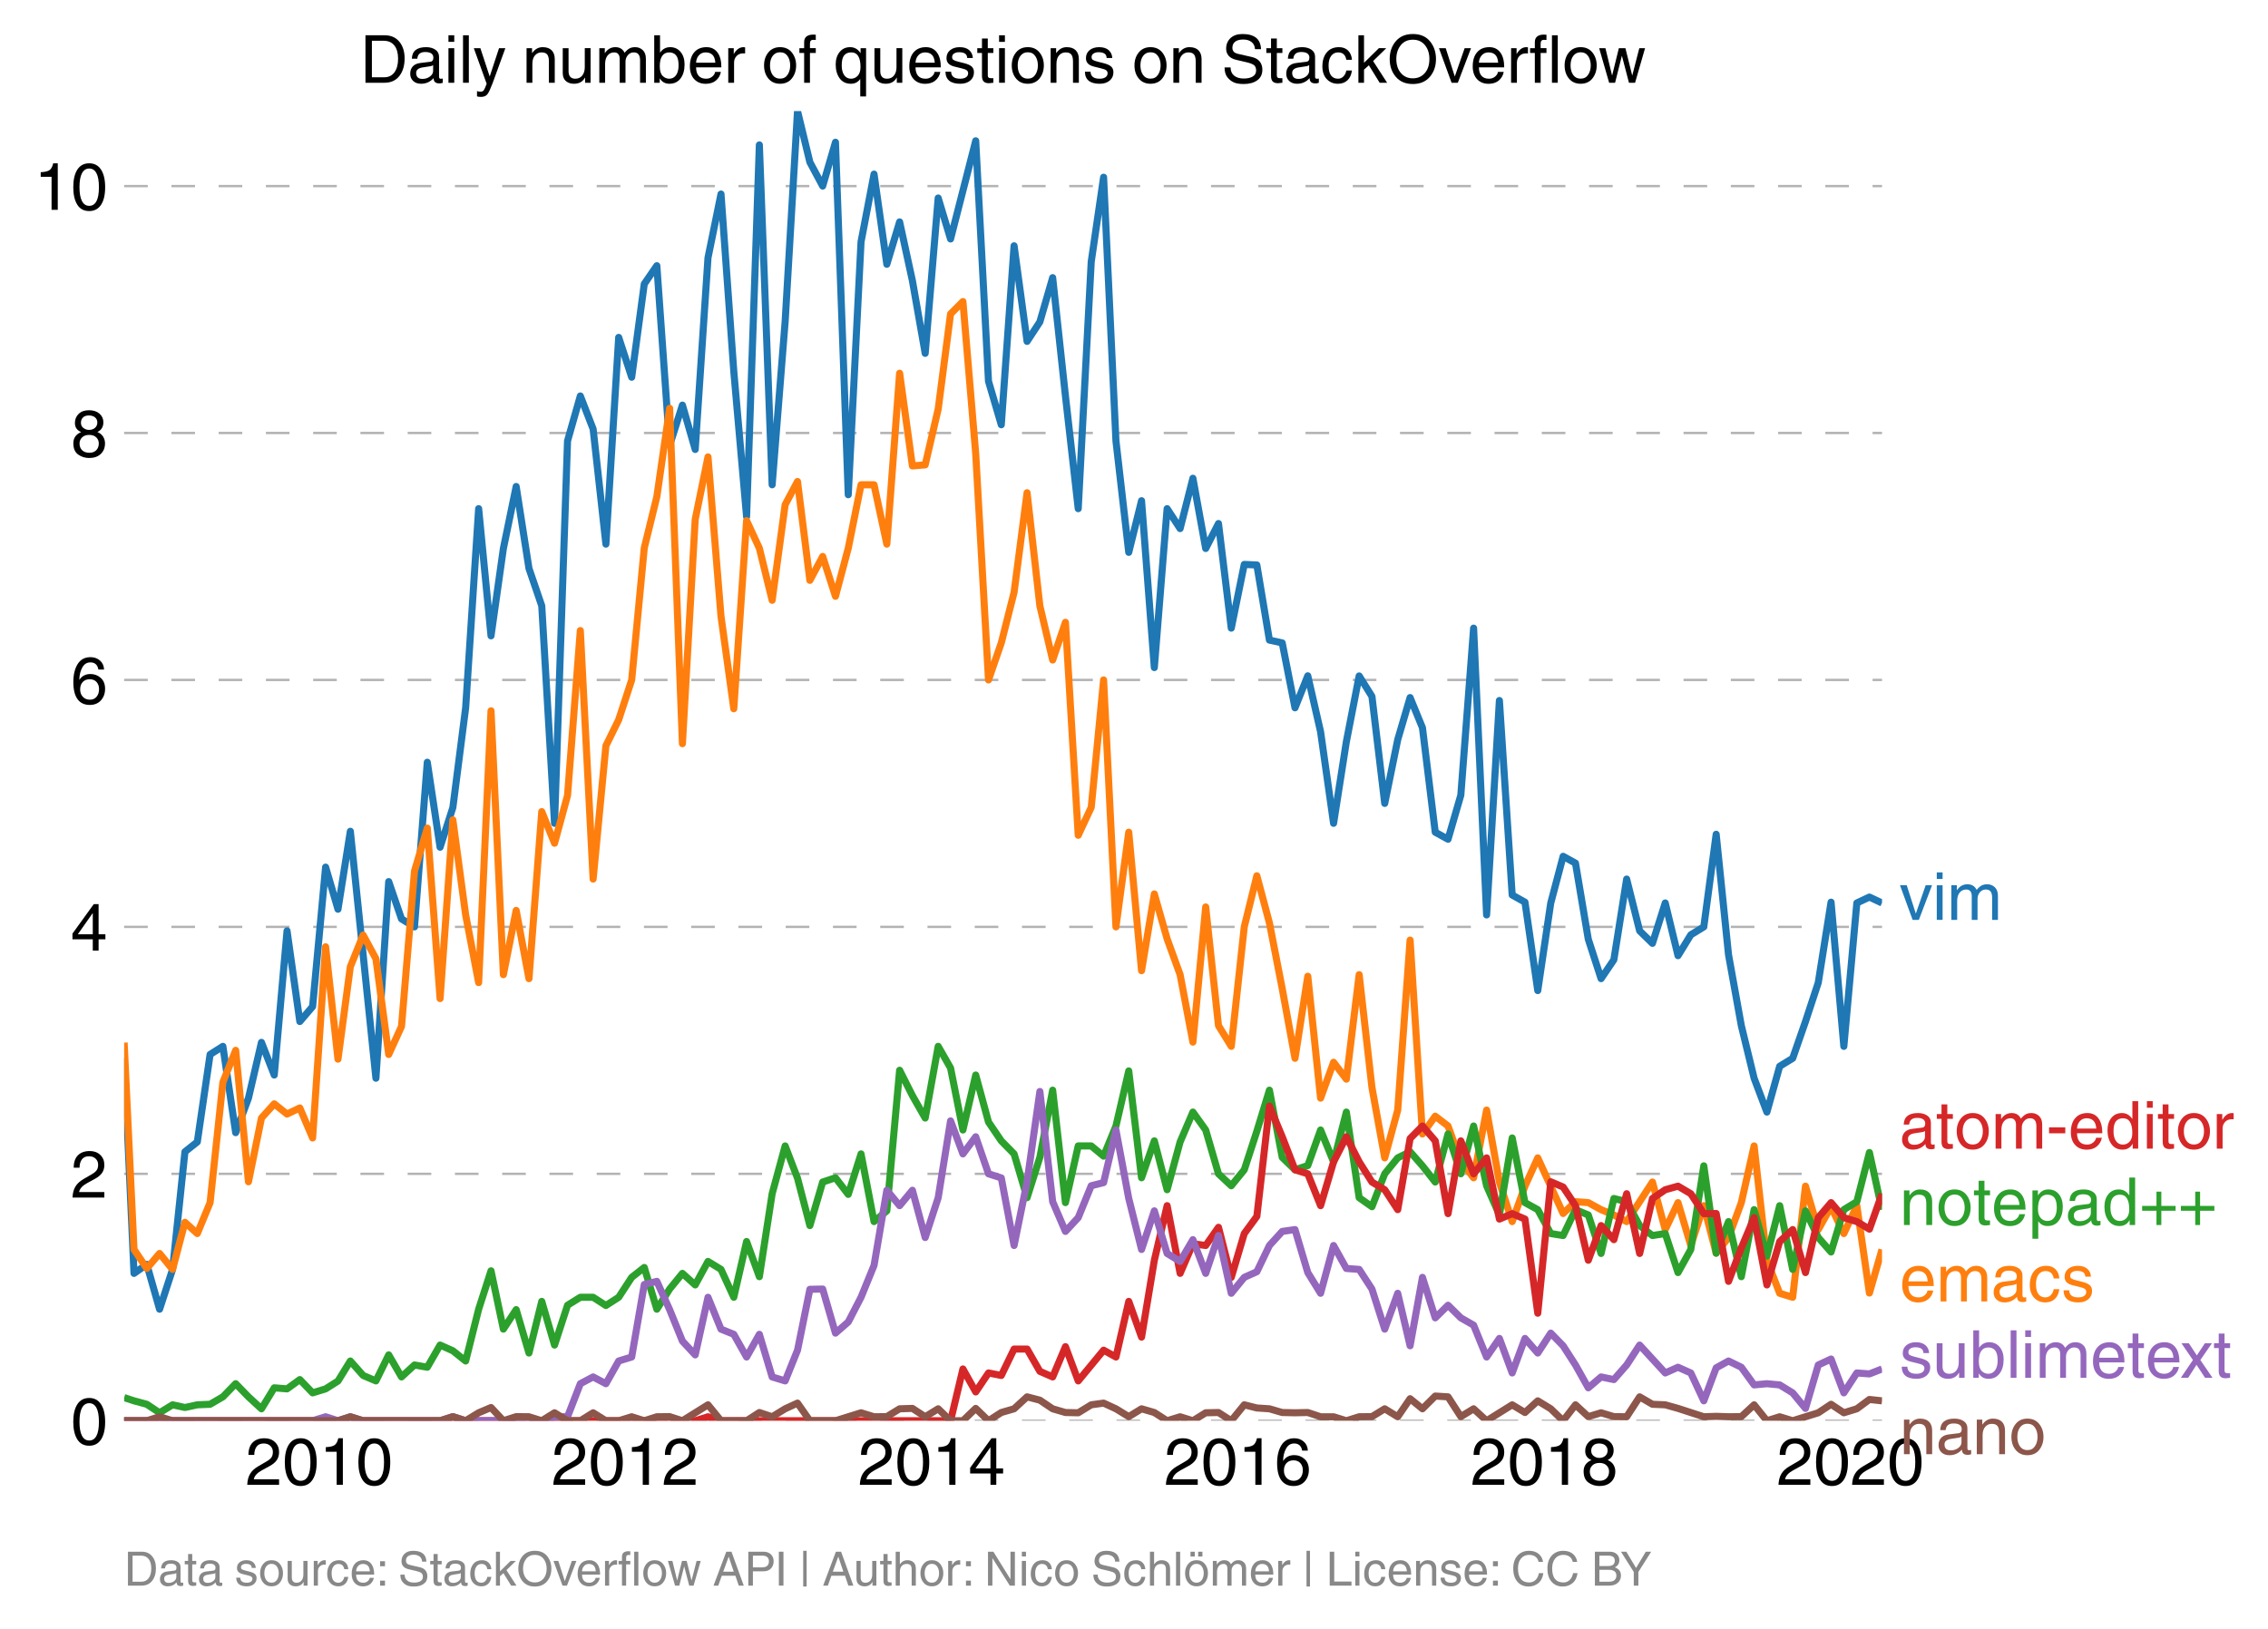 <svg height="459.846" viewBox="0 0 479.95 344.885" width="639.933" xmlns="http://www.w3.org/2000/svg" xmlns:xlink="http://www.w3.org/1999/xlink"><defs><style>*{stroke-linecap:butt;stroke-linejoin:round}</style></defs><g id="figure_1"><path d="M0 344.885h479.95V0H0z" fill="none" id="patch_1"/><g id="axes_1"><path d="M26.27 300.716h372v-277.2h-372z" fill="none" id="patch_2"/><g id="matplotlib.axis_1"><g id="xtick_1"><g id="text_1"><defs><path d="M4.39 45.125q0 12.39 6.391 18.781 6.406 6.407 17.938 6.407 9.656 0 15.812-5.86 6.157-5.86 6.157-15.14 0-7.22-3.547-12.188-3.532-4.953-10.422-8.703l-12.11-6.64Q13.922 15.921 12.5 8.296h38.188V0H2.593q.39 9.906 4.297 16.5 3.906 6.594 12.203 11.375l12.593 7.328q5.032 2.89 7.329 5.984 2.297 3.094 2.297 8.516 0 5.375-3.766 9.031-3.75 3.672-10.156 3.672-7.078 0-10.594-4.672-3.516-4.656-3.61-12.609z" id="HelveticaWorld-Regular-50"/><path d="M42.484 34.188q0 14.109-3.734 21.156-3.734 7.062-10.969 7.062-7.078 0-10.89-7.062-3.797-7.047-3.797-21.157 0-13.671 3.75-20.937Q20.609 6 27.78 6q7.235 0 10.969 7 3.734 7.016 3.734 21.188zm9.422 0q0-17.297-6.25-26.704-6.25-9.39-17.875-9.39-12.062 0-18.062 9.734-6 9.75-6 26.36 0 17.03 6.14 26.578 6.157 9.547 17.922 9.547 11.625 0 17.875-9.5t6.25-26.626z" id="HelveticaWorld-Regular-48"/><path d="M35.89 0h-9.374v49.906H10.109v6.985q8.594.28 12.782 2.75Q27.094 62.109 29 70.313h6.89z" id="HelveticaWorld-Regular-49"/></defs><g transform="matrix(.14 0 0 -.14 51.96 314.266)"><use xlink:href="#HelveticaWorld-Regular-50"/><use x="55.615" xlink:href="#HelveticaWorld-Regular-48"/><use x="111.23" xlink:href="#HelveticaWorld-Regular-49"/><use x="166.846" xlink:href="#HelveticaWorld-Regular-48"/></g></g></g><g id="xtick_2"><g transform="matrix(.14 0 0 -.14 116.733 314.266)" id="text_2"><use xlink:href="#HelveticaWorld-Regular-50"/><use x="55.615" xlink:href="#HelveticaWorld-Regular-48"/><use x="111.23" xlink:href="#HelveticaWorld-Regular-49"/><use x="166.846" xlink:href="#HelveticaWorld-Regular-50"/></g></g><g id="xtick_3"><g id="text_3"><defs><path d="M10.594 24.703h22.61v31.89h-.188zM42 17.093V0h-8.797v17.094H2.484v8.593L34.72 70.314H42v-45.61h10.297v-7.61z" id="HelveticaWorld-Regular-52"/></defs><g transform="matrix(.14 0 0 -.14 181.595 314.266)"><use xlink:href="#HelveticaWorld-Regular-50"/><use x="55.615" xlink:href="#HelveticaWorld-Regular-48"/><use x="111.23" xlink:href="#HelveticaWorld-Regular-49"/><use x="166.846" xlink:href="#HelveticaWorld-Regular-52"/></g></g></g><g id="xtick_4"><g id="text_4"><defs><path d="M14.11 21.578q0-6.875 4.093-11.234Q22.313 6 28.906 6q6.297 0 10.032 4.438 3.734 4.453 3.734 11.687 0 6.297-3.688 10.547-3.687 4.25-10.468 4.25-6.594 0-10.5-4.156-3.907-4.157-3.907-11.188zM41.702 51.61q-.984 5.375-3.984 8.078-3 2.72-8.125 2.72-8.11 0-12.36-7.923-4.25-7.906-4.343-18.109l.203-.188q5.61 8.641 16.687 8.641 8.844 0 15.438-5.86 6.593-5.859 6.593-16.452 0-10.5-6.25-17.47-6.25-6.952-16.843-6.952-12.219 0-18.563 8.687-6.344 8.703-6.344 25.938 0 16.593 6.485 27.093 6.5 10.5 19.484 10.5 8.407 0 14.219-5.015 5.813-5 6.297-13.688z" id="HelveticaWorld-Regular-54"/></defs><g transform="matrix(.14 0 0 -.14 246.368 314.266)"><use xlink:href="#HelveticaWorld-Regular-50"/><use x="55.615" xlink:href="#HelveticaWorld-Regular-48"/><use x="111.23" xlink:href="#HelveticaWorld-Regular-49"/><use x="166.846" xlink:href="#HelveticaWorld-Regular-54"/></g></g></g><g id="xtick_5"><g id="text_5"><defs><path d="M27.594 40.578q5.422 0 8.953 3.094 3.547 3.11 3.547 8.234 0 4.594-3.407 7.547-3.39 2.953-9.687 2.953-5.61 0-8.672-3.11-3.047-3.093-3.047-7.874 0-5.125 3.813-7.984 3.812-2.86 8.5-2.86zm.093-7.562q-6.78 0-10.64-3.766-3.86-3.766-3.86-9.234 0-6.297 3.907-10.157Q21 6 28.219 6q6.406 0 10.234 3.86 3.828 3.859 3.828 10.265 0 5.469-3.828 9.172-3.828 3.719-10.766 3.719zM49.22 52.203q0-10.594-9.032-14.797 6.204-2.781 8.86-7.36 2.656-4.562 2.656-9.733 0-10.016-6.453-16.125-6.438-6.094-17.375-6.094-9.563 0-16.813 5.25-7.25 5.25-7.25 17.062 0 11.922 11.907 16.907-9.516 3.796-9.516 13.671 0 8.297 5.64 13.813 5.641 5.516 15.641 5.516 10.016 0 15.875-5.204 5.86-5.203 5.86-12.906z" id="HelveticaWorld-Regular-56"/></defs><g transform="matrix(.14 0 0 -.14 311.23 314.266)"><use xlink:href="#HelveticaWorld-Regular-50"/><use x="55.615" xlink:href="#HelveticaWorld-Regular-48"/><use x="111.23" xlink:href="#HelveticaWorld-Regular-49"/><use x="166.846" xlink:href="#HelveticaWorld-Regular-56"/></g></g></g><g id="xtick_6"><g transform="matrix(.14 0 0 -.14 376.003 314.266)" id="text_6"><use xlink:href="#HelveticaWorld-Regular-50"/><use x="55.615" xlink:href="#HelveticaWorld-Regular-48"/><use x="111.23" xlink:href="#HelveticaWorld-Regular-50"/><use x="166.846" xlink:href="#HelveticaWorld-Regular-48"/></g></g></g><g id="matplotlib.axis_2"><g id="ytick_1"><path clip-path="url(#pbd2cdfd6bf)" d="M26.27 300.716h372" fill="none" stroke="#000" stroke-dasharray="5,5" stroke-opacity=".3" stroke-width=".5" id="line2d_7"/><use xlink:href="#HelveticaWorld-Regular-48" transform="matrix(.14 0 0 -.14 14.985 305.74)" id="text_7"/></g><g id="ytick_2"><path clip-path="url(#pbd2cdfd6bf)" d="M26.27 248.45h372" fill="none" stroke="#000" stroke-dasharray="5,5" stroke-opacity=".3" stroke-width=".5" id="line2d_9"/><use xlink:href="#HelveticaWorld-Regular-50" transform="matrix(.14 0 0 -.14 14.985 253.474)" id="text_8"/></g><g id="ytick_3"><path clip-path="url(#pbd2cdfd6bf)" d="M26.27 196.183h372" fill="none" stroke="#000" stroke-dasharray="5,5" stroke-opacity=".3" stroke-width=".5" id="line2d_11"/><use xlink:href="#HelveticaWorld-Regular-52" transform="matrix(.14 0 0 -.14 14.985 201.208)" id="text_9"/></g><g id="ytick_4"><path clip-path="url(#pbd2cdfd6bf)" d="M26.27 143.916h372" fill="none" stroke="#000" stroke-dasharray="5,5" stroke-opacity=".3" stroke-width=".5" id="line2d_13"/><use xlink:href="#HelveticaWorld-Regular-54" transform="matrix(.14 0 0 -.14 14.985 148.94)" id="text_10"/></g><g id="ytick_5"><path clip-path="url(#pbd2cdfd6bf)" d="M26.27 91.65h372" fill="none" stroke="#000" stroke-dasharray="5,5" stroke-opacity=".3" stroke-width=".5" id="line2d_15"/><use xlink:href="#HelveticaWorld-Regular-56" transform="matrix(.14 0 0 -.14 14.985 96.674)" id="text_11"/></g><g id="ytick_6"><path clip-path="url(#pbd2cdfd6bf)" d="M26.27 39.383h372" fill="none" stroke="#000" stroke-dasharray="5,5" stroke-opacity=".3" stroke-width=".5" id="line2d_17"/><g transform="matrix(.14 0 0 -.14 7.2 44.408)" id="text_12"><use xlink:href="#HelveticaWorld-Regular-49"/><use x="55.615" xlink:href="#HelveticaWorld-Regular-48"/></g></g></g><path clip-path="url(#pbd2cdfd6bf)" d="M26.27 223.95l2.088 45.575 2.704-1.911 2.706 9.498 2.751-8.43 2.618-24.9 2.615-2.077 2.708-18.518 2.707-1.714 2.706 18.265 2.706-7.306 2.75-11.802 2.707 6.913 2.708-30.517 2.705 19.192 2.706-3.175 2.75-29.505 2.618 8.912 2.616-16.5 5.414 52.267 2.706-41.616 2.707 7.896 2.75 1.686 2.707-34.845 2.708 17.985 2.704-8.402 2.706-21.104 2.751-42.15 2.618 26.916 2.615-18.486 2.708-13.123 2.707 17.338 2.706 7.924 2.706 46.029 2.75-80.93 2.707-9.525 2.708 6.997 2.705 24.363 2.706-43.753 2.75 8.43 2.663-19.738 2.66-3.866 2.708 38.02 2.706-8.514 2.706 9.385 2.707-40.577 2.75-13.488 2.707 37.514 2.708 30.77 2.704-78.681 2.706 71.937 2.751-34.564 2.618-44.529 2.615 10.809 2.708 5.058 2.707-9.273 2.706 74.606 2.706-53.53 2.75-14.332 2.707 19.08 2.708-8.964 2.705 12.448 2.706 15.371 2.75-32.877 2.618 8.67 5.324-20.781 2.706 50.89 2.706 9.216 2.707-37.879 2.75 20.232 2.707-4.13 2.708-9.358 2.704 25.038 2.706 23.857 2.751-52.267 2.618-17.884 2.615 55.82 2.708 23.576 2.707-10.931 2.706 35.322 2.706-33.636 2.75 4.215 2.707-10.65 2.708 14.865 2.705-5.283 2.706 22.143 2.75-13.488 2.663.116 2.66 15.901 2.708.59 2.706 13.741 2.706-6.772 2.707 11.83 2.75 19.39 2.706-17.282 2.709-13.91 2.704 4.328 2.706 22.649 2.751-13.489 2.618-8.911 2.615 6.382 2.708 22.115 2.707 1.49 2.706-9.33 2.706-35.35 2.75 60.697 2.707-45.382 2.708 41.167 2.705 1.517 2.706 18.715 2.75-18.546 2.618-9.875 2.616 1.445 2.708 16.101 2.706 8.346 2.706-3.99 2.707-17.085 2.75 10.959 2.707 2.641 2.708-8.542 2.704 11.156 2.706-4.412 2.751-1.686 2.618-19.6 2.615 25.501 2.708 15.006 2.707 11.127 2.706 7.166 2.706-9.695 2.75-1.686 2.707-7.784 2.708-8.233 2.705-17.029 2.706 30.517 2.75-30.348 2.663-1.25 2.66 1.25h0" fill="none" stroke="#1f77b4" stroke-linecap="square" stroke-width="1.5" id="line2d_19"/><path clip-path="url(#pbd2cdfd6bf)" d="M26.27 220.683l2.088 43.784 2.704 4.018 2.706-3.175 2.751 3.372 2.618-9.966 2.615 2.379 2.708-6.548 2.707-25.487 2.706-6.744 2.706 27.82 2.75-13.489 2.707-3.006 2.708 2.163 2.705-1.292 2.706 6.35 2.75-40.464 2.618 23.785 2.616-19.57 2.708-6.688 2.706 5.002 2.706 20.26 2.707-5.929 2.75-32.877 2.707-9.105 2.708 36.081 2.704-37.823 2.706 20.12 2.751 14.331 2.618-57.535 2.615 55.849 2.708-13.6 2.707 14.443 2.706-35.35 2.706 6.688 2.75-10.116 2.707-34.901 2.708 52.604 2.705-28.213 2.706-5.508 2.75-8.43 2.663-27.935 2.66-10.843 2.708-18.715 2.706 70.981 2.706-47.461 2.707-13.235 2.75 33.72 2.707 19.586 2.708-39.818 2.704 5.845 2.706 11.015 2.751-20.232 2.618-4.908 2.615 20.925 2.708-5.058 2.707 8.43 2.706-10.172 2.706-13.432h2.75l2.707 12.56 2.708-36.165 2.705 19.614 2.706-.224 2.75-11.802 2.618-20.142 2.616-2.62 2.708 32.175 2.706 47.911 2.706-7.84 2.707-10.706 2.75-21.075 2.707 23.941 2.708 11.465 2.704-7.98 2.706 45.073 2.751-5.901 2.618-26.977 2.615 52.267 2.708-20.036 2.707 29.309 2.706-16.242 2.706 9.498 2.75 7.587 2.707 14.275 2.708-28.606 2.705 25.122 2.706 4.383 2.75-25.29 2.663-10.814 2.66 9.97 2.708 13.91 2.706 14.753 2.706-17.366 2.707 25.796 2.75-7.587 2.706 3.569 2.709-22.115 2.704 23.857 2.706 14.922 2.751-10.117 2.618-35.978 2.615 41.036 2.708-3.765 2.707 2.08 2.706 7.502 2.706 3.457 2.75-14.332 2.707 15.23 2.708 8.375 2.705-7.503 2.706-5.985 5.368 11.772 2.616-2.5 2.708.197 2.706 1.49 2.706 1.124 2.707 1.405 5.457-8.374 2.708 10.06 2.704-5.705 2.706 9.077 2.751-8.43 2.618 10.056 2.615-3.312 2.708-7.39 2.707-12 2.706 24.195 2.706 6.997 2.75.843 2.707-23.52 2.708 9.189 2.705-4.834 2.706 5.677 2.75-5.901 2.663 18.488 2.66-9.215h0" fill="none" stroke="#ff7f0e" stroke-linecap="square" stroke-width="1.5" id="line2d_20"/><path clip-path="url(#pbd2cdfd6bf)" d="M26.27 295.816l2.088.685 2.704.73 2.706 1.8 2.751-1.687 2.618.572 2.615-.572 2.708-.112 2.707-1.574 2.706-2.782 2.706 2.782 2.75 2.53 2.707-4.44 2.708.224 2.705-1.967 2.706 2.81 2.75-.843 2.618-1.656 2.616-4.245 2.708 3.063 2.706 1.152 2.706-5.508 2.707 4.665 2.75-2.529 2.707.478 2.708-4.693 2.704 1.208 2.706 2.164 2.751-10.96 2.618-8.128 2.615 12.344 2.708-4.13 2.707 9.188 2.706-10.931 2.706 9.245 2.75-8.43 2.707-1.686h2.708l2.705 1.742 2.706-1.742 2.75-4.215 2.663-2.093 2.66 8.837 2.708-4.271 2.706-3.316 2.706 2.445 2.707-4.974 2.75 1.686 2.707 5.9 2.708-11.801 2.704 7.446 2.706-17.562 2.751-10.116 2.618 6.834 2.615 10.026 2.708-9.217 2.707-.9 2.706 3.513 2.706-8.57 2.75 14.33 2.707-2.275 2.708-29.759 2.705 5.367 2.706 4.75 2.75-15.175 2.618 4.577 2.616 13.126 2.708-11.633 2.706 9.947 2.706 3.99 2.707 2.755 2.75 9.273 2.707-8.543 2.708-14.219 2.704 23.801 2.706-11.998h2.751l2.618 2.167 2.615-6.383 2.708-11.661 2.707 22.62 2.706-7.811 2.706 10.34 2.75-10.116 2.707-6.322 2.708 3.793 2.705 9.274 2.706 2.529 2.75-3.372 2.663-8.169 2.66-8.692 2.708 14.22 2.706 2.64 2.706-.899 2.707-7.53 2.75 6.744 2.706-10.538 2.709 18.125 2.704 1.91 2.706-6.968 2.751-3.372 2.618-1.295 2.615 2.98 2.708 3.429 2.707-10.173 2.706 8.43 2.706-10.116 2.75 12.646 2.707 6.182 2.708-16.299 2.705 13.685 2.706 1.49 2.75 5.058 2.618.421 2.616-5.48 2.708 1.125 2.706 8.149 2.706-11.634 2.707.675 2.75 5.058 2.707 2.107 2.708-.421 2.704 8.261 2.706-4.89 2.751-17.702 2.618 18.486 2.615-6.684 2.708 11.661 2.707-14.19 2.706 9.835 2.706-10.678 2.75 13.488 2.707-12.392 2.708 5.648 2.705 3.063 2.706-8.964 2.75-1.686 2.663-10.407 2.66 12.093h0" fill="none" stroke="#2ca02c" stroke-linecap="square" stroke-width="1.5" id="line2d_21"/><path clip-path="url(#pbd2cdfd6bf)" d="M26.27 300.716h120.851l2.707-.843 2.75.843h48.58l2.616-10.959 2.708 4.861 2.706-4.018 2.706.534 2.707-5.592h2.75l2.707 4.72 2.708 1.181 2.704-6.407 2.706 7.25 5.369-6.503 2.615 1.445 2.708-11.774 2.707 7.559 2.706-16.27 2.706-11.55 2.75 14.332 2.707-6.267 2.708.366 2.705-3.85 2.706 10.594 2.75-9.273 2.663-3.634 2.66-23.343 2.708 6.492 2.706 6.997 2.706.843 2.707 6.744 2.75-9.273 2.706-5.311 2.709 5.31 2.704 4.272 2.706 1.63 2.751 4.215 2.618-15.054 2.615-2.65 2.708 3.148 2.707 15.399 2.706-15.4 2.706 6.97 2.75-3.372 2.707 12.954 2.708-1.152 2.705 1.152 2.706 19.923 2.75-27.82 2.618 1.115 2.616 3.944 2.708 11.549 2.706-7.334 2.706 2.978 2.707-9.722 2.75 12.645 2.707-11.634 2.708-1.854 2.704-.76 2.706 1.603 2.751 4.215 2.618-.03 2.615 14.36 2.708-7.08 2.707-6.407 2.706 14.247 2.706-9.19 2.75-2.528 2.707 9.104 2.708-11.633 2.705-3.176 2.706 3.176 2.75.843 2.663 1.599 2.66-7.5h0" fill="none" stroke="#d62728" stroke-linecap="square" stroke-width="1.5" id="line2d_22"/><path clip-path="url(#pbd2cdfd6bf)" d="M26.27 300.716h39.885l2.75-.843 2.618.843 2.616-.843 2.708.843H93.13l2.704-.87 2.706.87h16.105l2.706-.843h2.75l2.707-6.997 2.708-1.433 2.705 1.433 2.706-4.805 2.75-.843 2.663-15.349 2.66-.668 2.708 5.985 2.706 6.66 2.706 2.922 2.707-12.195 2.75 6.744 2.707 1.096 2.708 4.805 2.704-4.805 2.706 9.02 2.751.843 2.618-6.503 2.615-12.886 2.708-.056 2.707 9.329 2.706-2.36 2.706-5.227 2.75-6.744 2.707-15.905 2.708 3.26 2.705-3.26 2.706 10.004 2.75-8.43 2.618-16.258 2.616 6.985 2.708-3.625 2.706 7.84 2.706.87 2.707 14.304 2.75-13.488 2.707-19.109 2.708 23.324 2.704 6.294 2.706-2.922 2.751-6.744 2.618-.663 2.615-11.14 2.708 14.5 2.707 10.79 2.706-8.176 2.706 9.02 2.75 1.686 2.707-4.609 2.708 7.138 2.705-8.009 2.706 12.224 2.75-3.372 2.663-1.192 2.66-5.552 2.708-2.979 2.706-.393 2.706 9.104 2.707 4.384 2.75-10.116 2.706 4.861 2.709.197 2.704 4.159 2.706 8.486 2.751-7.587 2.618 11.11 2.615-14.482 2.708 8.57 2.707-2.67 2.706 2.67 2.706 1.546 2.75 6.744 2.707-3.934 2.708 7.306 2.705-7.306 2.706 3.091 2.75-4.215 2.618 2.68 2.616 4.064 2.708 4.833 2.706-2.304 2.706.562 2.707-3.09 2.75-4.216 5.415 5.901 2.704-1.208 2.706 1.208 2.751 5.901 2.618-6.985 2.615-1.445 2.708 1.32 2.707 3.738 2.706-.253 2.706.253 2.75 1.686 2.707 3.288 2.708-9.189 2.705-1.264 2.706 7.165 2.75-4.215 2.663.204 2.66-1.047h0" fill="none" stroke="#9467bd" stroke-linecap="square" stroke-width="1.5" id="line2d_23"/><path clip-path="url(#pbd2cdfd6bf)" d="M26.27 300.716h4.792l2.706-.843 2.751.843h35.004l2.616-.843 2.708.843H93.13l2.704-.87 2.706.87 2.751-1.686 2.618-1.114 2.615 2.8 2.708-.87 2.707.027 2.706.843 2.706-1.686 2.75 1.686h2.707l2.708-1.686 2.705 1.686h2.706l2.75-.843 2.663.843 2.66-.843 2.708-.028 2.706.871 5.413-3.372 2.75 3.372h5.415l2.704-1.742 2.706.9 2.751-1.687 2.618-1.204 2.615 3.733h5.415l5.412-1.686 2.75.843 2.707-.028 2.708-1.658 2.705-.084 2.706 1.77 2.75-1.686 2.618 2.53h2.616l2.708-2.614 2.706 2.613 2.706-1.742 2.707-.787 2.75-2.529 2.707.703 2.708 1.826 2.704.787 2.706.056 2.751-1.686 2.618-.361 2.615 1.204 2.708 1.658 2.707-1.658 2.706.787 2.706 1.742 2.75-.843 2.707.843 2.708-1.686 2.705-.056 2.706 1.742 2.75-3.372 2.663.669 2.66.174 2.708.787 2.706.056 2.706-.056 2.707.9h2.75l2.706.842 2.709-.843 2.704-.028 2.706-1.658 2.751 1.686 2.618-3.823 2.615 2.137 2.708-2.697 2.707.168 2.706 4.187 2.706-1.658 2.75 2.53 5.415-3.373 2.705 1.63 2.706-2.473 2.75 1.686 2.618 2.53 2.616-3.373 2.708 2.501 2.706-.815 2.706.815 2.707.028 2.75-4.215 2.707 1.574 2.708.112 2.704.759 5.457 1.77 2.618-.09 2.615.09 2.708-.028 2.707-2.5 2.706 3.371 2.706-.843 2.75.843 5.415-1.686 2.705-1.798 2.706 1.798 2.75-.843 2.663-1.976 2.66.29h0" fill="none" stroke="#8c564b" stroke-linecap="square" stroke-width="1.5" id="line2d_24"/><g id="text_13"><defs><path d="M39.406 52.297h9.625L29.11 0h-9.437L.594 52.297h10.203L24.422 9.719h.187z" id="HelveticaWorld-Regular-118"/><path d="M6.594 61.813v9.968h8.781v-9.969zM15.375 0H6.594v52.297h8.781z" id="HelveticaWorld-Regular-105"/><path d="M6.594 52.297h8.297v-7.375h.203q5.906 8.89 15.812 8.89 9.813 0 13.922-8.5 3.75 4.594 7.266 6.547 3.515 1.953 8.703 1.953 6.781 0 11.484-4.453Q77 44.922 77 36.187V0h-8.781v33.797q0 6.094-2.297 9.094-2.297 3.015-7.422 3.015-5.172 0-8.75-4.203-3.563-4.203-3.563-9.812V0h-8.78v36.188q0 4.53-2.11 7.124-2.094 2.594-6.094 2.594-6.297 0-10.062-4.687-3.766-4.688-3.766-12.703V0H6.594z" id="HelveticaWorld-Regular-109"/></defs><g transform="matrix(.14 0 0 -.14 401.99 194.7)" fill="#1f77b4"><use xlink:href="#HelveticaWorld-Regular-118"/><use x="49.609" xlink:href="#HelveticaWorld-Regular-105"/><use x="71.631" xlink:href="#HelveticaWorld-Regular-109"/></g></g><g id="text_14"><defs><path d="M42.484 30.328q-.687 8.485-4.5 12.031-3.797 3.547-10.109 3.547-6.39 0-10.328-4.5-3.922-4.484-4.172-11.078zm8.391-13.922q-1.453-8.11-7.953-13.422-5.719-4.5-15.047-4.593-10.984.093-17.438 7.203Q4 12.704 4 24.704q0 13.78 6.64 21.437 6.641 7.672 18.47 7.672 10.593 0 16.546-7.922 5.953-7.907 5.953-22.594H13.375q0-8.203 3.813-12.703Q21 6.109 28.608 6.109q5.375 0 9.235 3.235 3.86 3.25 4.25 7.062z" id="HelveticaWorld-Regular-101"/><path d="M38.375 26.703q-.969-1.015-3.828-1.656-2.86-.625-10.672-1.656-5.766-.688-8.469-2.844-2.703-2.14-2.703-5.656 0-4.297 2.281-6.688 2.297-2.39 7.329-2.39 6.296 0 11.171 3.578 4.891 3.593 4.891 8.718zM6.203 36.375q.297 8.844 5.734 13.14 5.454 4.297 15.844 4.297 8.297 0 13.907-3.765 5.624-3.75 5.624-10.844V9.078Q47.313 6 50.094 6q1.125 0 2.89.39V0Q50.594-.984 48-.984q-4.5 0-6.703 1.921-2.188 1.938-2.281 6.047-7.516-8.5-18.891-8.5-7.422 0-11.922 4.204Q3.72 6.89 3.72 13.624q0 6.89 3.906 11.125Q11.531 29 19 29.89l15.516 1.891q4.203.64 4.203 6.203 0 4.11-3.047 6.297-3.047 2.203-9.25 2.203-5.516 0-8.485-2.437-2.953-2.438-3.53-7.672z" id="HelveticaWorld-Regular-97"/><path d="M39.594 34.719q-1.89 11.187-12.39 11.187-6.5 0-10.454-5.203-3.953-5.203-3.953-14.484 0-10.11 3.656-15.11 3.672-5 10.64-5 4.688 0 8.11 3.438 3.422 3.437 4.39 8.953h8.5q-1.312-9.703-6.859-14.86-5.547-5.156-14.328-5.156-10.297 0-16.89 7.047-6.594 7.063-6.594 19.172 0 13.281 6.594 21.188 6.593 7.922 18.5 7.922 8.687 0 13.843-5.204 5.157-5.203 5.735-13.89z" id="HelveticaWorld-Regular-99"/><path d="M36.078 37.406q-.187 4.688-3.344 6.735-3.14 2.047-9.047 2.047-4.296 0-7.359-1.907-3.047-1.89-3.047-5.468 0-2.829 1.797-4.172 1.813-1.344 7.828-2.86l8.688-2.187q7.906-2 11.297-5.11 3.406-3.093 3.406-8.656 0-7.719-5.64-12.531-5.641-4.813-15.063-4.813-11 0-16.64 4.563-5.626 4.578-5.735 13.75h8.5q.203-5.422 3.594-8.063 3.39-2.625 10.171-2.625 5.516 0 8.766 2.188 3.25 2.203 3.25 6.11 0 2.78-2.11 4.437-2.093 1.672-8.296 3.078l-10.203 2.5q-6.203 1.562-9.157 4.656-2.953 3.094-2.953 8.031 0 7.72 5.516 12.203 5.531 4.5 14.406 4.5 9.485 0 14.531-4.624 5.047-4.61 5.344-11.782z" id="HelveticaWorld-Regular-115"/></defs><g transform="matrix(.14 0 0 -.14 401.99 275.46)" fill="#ff7f0e"><use xlink:href="#HelveticaWorld-Regular-101"/><use x="55.42" xlink:href="#HelveticaWorld-Regular-109"/><use x="138.428" xlink:href="#HelveticaWorld-Regular-97"/><use x="193.359" xlink:href="#HelveticaWorld-Regular-99"/><use x="244.629" xlink:href="#HelveticaWorld-Regular-115"/></g></g><g id="text_15"><defs><path d="M49.219 0h-8.844v32.172q0 7.422-2.594 10.578-2.578 3.156-8.578 3.156-5.906 0-9.875-4.5-3.953-4.484-3.953-12.89V0H6.594v52.297h8.297v-7.375h.203q6.203 8.89 15.812 8.89 8.89 0 13.594-4.718 4.719-4.703 4.719-13.5z" id="HelveticaWorld-Regular-110"/><path d="M12.703 26.219q0-8.735 3.953-14.375 3.953-5.64 11.219-5.64 7.531 0 11.438 5.905 3.906 5.907 3.906 14.11 0 8.297-3.907 14.078-3.906 5.797-11.437 5.797-6.969 0-11.078-5.453-4.094-5.438-4.094-14.422zm-8.984 0q0 11.672 6.484 19.625 6.5 7.968 17.672 7.968 11.438 0 17.875-8.062 6.453-8.047 6.453-19.531 0-11.516-6.406-19.625-6.39-8.11-17.922-8.11-11.078 0-17.625 7.86-6.531 7.86-6.531 19.875z" id="HelveticaWorld-Regular-111"/><path d="M17.188 45.016V10.984q0-2 1.093-3.046 1.11-1.047 3.938-1.047h3.375V0Q20.797-.688 19-.688q-5.516 0-8.063 2.641-2.53 2.64-2.53 8.547v34.516H1.311v7.28h7.094v14.595h8.781V52.297h8.407v-7.281z" id="HelveticaWorld-Regular-116"/><path d="M14.984 23.688q0-8.407 4.094-13 4.11-4.579 10.219-4.579 6.687 0 10.39 5.438 3.72 5.453 3.72 14.765 0 10.22-3.563 14.907-3.563 4.687-10.735 4.687-6.984 0-10.562-5.5-3.563-5.5-3.563-16.718zm-8.39 28.609h8.297v-7.375h.203q5.61 8.89 15.625 8.89 10.11 0 15.937-7.359 5.828-7.344 5.828-18.766 0-12.796-5.953-21Q40.578-1.515 29.5-1.515q-9.094 0-13.922 7.032h-.203v-26.22H6.594z" id="HelveticaWorld-Regular-112"/><path d="M13.094 26.313q0-9.704 3.844-14.954 3.859-5.25 10.265-5.25 6.094 0 10.188 4.485 4.109 4.5 4.109 13.094 0 11.03-3.5 16.625-3.484 5.593-10.61 5.593-6.78 0-10.546-4.453-3.75-4.437-3.75-15.14zM50.39 0h-8.297v7.172h-.203q-4.97-8.688-15.078-8.688-10.891 0-16.86 8.297Q4 15.094 4 27.688q0 11.625 5.906 18.875 5.922 7.25 15.875 7.25 9.813 0 15.625-8.891l.203.594V71.78h8.782z" id="HelveticaWorld-Regular-100"/><path d="M25.688 50.484h7.328V28.906h21.578v-7.328H33.016V0h-7.328v21.578H4v7.328h21.688z" id="HelveticaWorld-Regular-43"/></defs><g transform="matrix(.14 0 0 -.14 401.99 259.29)" fill="#2ca02c"><use xlink:href="#HelveticaWorld-Regular-110"/><use x="55.176" xlink:href="#HelveticaWorld-Regular-111"/><use x="111.084" xlink:href="#HelveticaWorld-Regular-116"/><use x="138.77" xlink:href="#HelveticaWorld-Regular-101"/><use x="194.189" xlink:href="#HelveticaWorld-Regular-112"/><use x="250.684" xlink:href="#HelveticaWorld-Regular-97"/><use x="305.615" xlink:href="#HelveticaWorld-Regular-100"/><use x="362.598" xlink:href="#HelveticaWorld-Regular-43"/><use x="421.191" xlink:href="#HelveticaWorld-Regular-43"/></g></g><g id="text_16"><defs><path d="M28.906 23.188H4.391v8.984h24.515z" id="HelveticaWorld-Regular-45"/><path d="M15.375 0H6.594v52.297h8.297v-8.688h.203q5.703 10.203 14.687 10.203 1.422 0 2.297-.296V44.39h-3.266q-5.906 0-9.671-4.016-3.766-4-3.766-9.953z" id="HelveticaWorld-Regular-114"/></defs><g transform="matrix(.14 0 0 -.14 401.99 243.121)" fill="#d62728"><use xlink:href="#HelveticaWorld-Regular-97"/><use x="54.932" xlink:href="#HelveticaWorld-Regular-116"/><use x="82.617" xlink:href="#HelveticaWorld-Regular-111"/><use x="138.525" xlink:href="#HelveticaWorld-Regular-109"/><use x="221.533" xlink:href="#HelveticaWorld-Regular-45"/><use x="254.834" xlink:href="#HelveticaWorld-Regular-101"/><use x="310.254" xlink:href="#HelveticaWorld-Regular-100"/><use x="367.236" xlink:href="#HelveticaWorld-Regular-105"/><use x="389.258" xlink:href="#HelveticaWorld-Regular-116"/><use x="416.943" xlink:href="#HelveticaWorld-Regular-111"/><use x="472.852" xlink:href="#HelveticaWorld-Regular-114"/></g></g><g id="text_17"><defs><path d="M6.11 52.297h8.78V17.578q0-5.765 2.61-8.625Q20.125 6.11 25 6.11q6.781 0 10.594 4.797 3.812 4.813 3.812 12.578v28.813h8.782V0H39.89v7.625l-.188.188q-4.984-9.329-16.61-9.329-7.515 0-12.25 4.094Q6.11 6.688 6.11 14.703z" id="HelveticaWorld-Regular-117"/><path d="M43.406 26.313q0 10.5-3.718 15.046-3.704 4.547-10.579 4.547-6.984-.11-10.562-5.453Q14.984 35.11 14.984 25q0-10.297 4.297-14.594Q23.578 6.11 29.297 6.11q6.5 0 10.297 5.344 3.812 5.344 3.812 14.86zM6.594 0v71.781h8.781V45.703h.203q5.61 8.11 15.14 8.11 9.766 0 15.766-7.25t6-18.876q0-13.093-6.062-21.156Q40.375-1.516 29.5-1.516q-9.578 0-14.406 8.016h-.203V0z" id="HelveticaWorld-Regular-98"/><path d="M15.375 0H6.594v71.781h8.781z" id="HelveticaWorld-Regular-108"/><path d="M49.031 0H37.703l-12.89 19.672L12.203 0H1.125l18.266 26.906L2 52.296h11.188l12.109-18.405L37.5 52.297h10.688l-17.579-25.39z" id="HelveticaWorld-Regular-120"/></defs><g transform="matrix(.14 0 0 -.14 401.99 291.63)" fill="#9467bd"><use xlink:href="#HelveticaWorld-Regular-115"/><use x="50" xlink:href="#HelveticaWorld-Regular-117"/><use x="104.785" xlink:href="#HelveticaWorld-Regular-98"/><use x="161.279" xlink:href="#HelveticaWorld-Regular-108"/><use x="183.301" xlink:href="#HelveticaWorld-Regular-105"/><use x="205.322" xlink:href="#HelveticaWorld-Regular-109"/><use x="288.33" xlink:href="#HelveticaWorld-Regular-101"/><use x="343.75" xlink:href="#HelveticaWorld-Regular-116"/><use x="371.436" xlink:href="#HelveticaWorld-Regular-101"/><use x="423.98" xlink:href="#HelveticaWorld-Regular-120"/><use x="473.98" xlink:href="#HelveticaWorld-Regular-116"/></g></g><g transform="matrix(.14 0 0 -.14 401.99 307.8)" fill="#8c564b" id="text_18"><use xlink:href="#HelveticaWorld-Regular-110"/><use x="55.176" xlink:href="#HelveticaWorld-Regular-97"/><use x="110.107" xlink:href="#HelveticaWorld-Regular-110"/><use x="165.283" xlink:href="#HelveticaWorld-Regular-111"/></g><g id="text_19"><defs><path d="M17.828 8.297h18.797q9.766 0 15.281 7.5 5.516 7.5 5.516 20.484 0 12.844-5.563 19.969-5.562 7.125-16.062 7.234H17.828zM8.11 71.78h29.094q14.11 0 22.094-9.703 7.984-9.687 7.984-25.156 0-16.61-7.984-26.766Q51.313 0 36.813 0H8.108z" id="HelveticaWorld-Regular-68"/><path d="M19.094 41H8.687v10.594h10.407zm0-41H8.687v10.594h10.407z" id="HelveticaWorld-Regular-58"/><path d="M50.39 50.781q-.296 6.844-5.109 10.719-4.797 3.875-12.656 3.875-7.922 0-12.172-3.25-4.234-3.234-4.234-9.344 0-3.265 1.843-5.61 1.86-2.343 6.641-3.468l20.516-4.687q8.297-1.813 12.297-6.875 4.015-5.047 4.015-12.313 0-10.64-7.812-16.187-7.813-5.547-20.313-5.547-9.531 0-15.031 2.437-5.484 2.453-9.734 7.766-4.25 5.328-4.25 14.89h9.093q0-8 5.313-12.406 5.328-4.39 14.5-4.39 8.89 0 13.844 3.156 4.953 3.156 4.953 8.953 0 5.281-2.953 7.89Q46.188 29 37.594 31l-15.469 3.625q-7.719 1.75-11.531 6.125Q6.78 45.125 6.78 51.516q0 9.672 6.516 15.922 6.531 6.25 18.203 6.25 13.172 0 20.328-5.5 7.156-5.485 7.688-17.407z" id="HelveticaWorld-Regular-83"/><path d="M50 0H38.719L22.406 26.422l-7.312-6.594V0h-8.5v71.781h8.5v-41.61l22.5 22.126H48.78L28.813 32.813z" id="HelveticaWorld-Regular-107"/><path d="M63.922 35.89q0 12.594-6.672 20.891-6.656 8.313-18.328 8.313-11.531 0-18.266-8.313-6.734-8.297-6.734-20.89 0-12.985 6.828-21.094 6.844-8.11 18.172-8.11 11.078 0 18.031 7.907 6.969 7.922 6.969 21.297zm9.953 0q0-16.062-9.281-26.937-9.266-10.86-25.672-10.86-16.516 0-25.766 10.86-9.25 10.875-9.25 26.938 0 16.109 9.25 26.953 9.25 10.843 25.766 10.843 16.89 0 25.922-11.046 9.031-11.032 9.031-26.75z" id="HelveticaWorld-Regular-79"/><path d="M17.188 45.016V0H8.405v45.016H1.22v7.28h7.187v8.985q0 5.907 3.578 8.703 3.594 2.813 10.032 2.813 2.203 0 3.968-.188v-7.906q-1.562.188-3.578.188-2.922 0-4.078-1.438-1.14-1.437-1.14-4.656v-6.5h8.796v-7.281z" id="HelveticaWorld-Regular-102"/><path d="M25.594 0h-8.985L1.516 52.297h9.468L21 11.187h.188l10.109 41.11h9.922l10.203-41.11h.187l10.594 41.11h8.703L55.812 0h-9.234L35.984 40.484h-.187z" id="HelveticaWorld-Regular-119"/><path d="M44 29.5L33.406 61.078h-.203L21.687 29.5zm-25.297-8.594L11.188 0h-9.97l27 71.781h10.985L65.187 0H54.594l-7.078 20.906z" id="HelveticaWorld-Regular-65"/><path d="M17.828 38.625H37.11q7.282 0 10.938 3.188 3.656 3.203 3.656 9.703 0 5.812-3.516 8.89-3.515 3.078-10.687 3.078H17.828zm0-38.625H8.11v71.781h32.266q9.625 0 15.484-5.594 5.86-5.593 5.86-14.578 0-9.328-5.672-15.312-5.656-5.969-15.672-5.969H17.828z" id="HelveticaWorld-Regular-80"/><path d="M17.828 0H8.11v71.781h9.72z" id="HelveticaWorld-Regular-73"/><path d="M9.422 73.688h7.281V-1.906H9.422z" id="HelveticaWorld-Regular-124"/><path d="M49.219 0h-8.844v34.188q0 6.296-2.438 9-2.437 2.718-7.953 2.718-6.797 0-10.703-4.406-3.906-4.39-3.906-12.984V0H6.594v71.781h8.781V45.312h.203q6 8.5 15.328 8.5 8.594 0 13.453-4.5 4.86-4.484 4.86-13.718z" id="HelveticaWorld-Regular-104"/><path d="M55.61 71.781h9.374V0h-10.78L17.577 58.016h-.187V0H8.109v71.781h11.375l35.938-57.969h.187z" id="HelveticaWorld-Regular-78"/><path d="M12.703 26.219q0-8.735 3.953-14.375 3.953-5.64 11.219-5.64 7.531 0 11.438 5.905 3.906 5.907 3.906 14.11 0 8.297-3.907 14.078-3.906 5.797-11.437 5.797-6.969 0-11.078-5.453-4.094-5.438-4.094-14.422zm-8.984 0q0 11.672 6.484 19.625 6.5 7.968 17.672 7.968 11.438 0 17.875-8.062 6.453-8.047 6.453-19.531 0-11.516-6.406-19.625-6.39-8.11-17.922-8.11-11.078 0-17.625 7.86-6.531 7.86-6.531 19.875zm36.734 35.406H31.47v10.156h8.984zm-16.219 0H15.25v10.156h8.984z" id="HelveticaWorld-Regular-246"/><path d="M17.672 8.594h36.531V0H8.11v71.781h9.563z" id="HelveticaWorld-Regular-76"/><path d="M58.016 50.203q-1.625 7.313-6.782 11.094-5.14 3.797-13.343 3.797-10.594 0-17.047-7.703-6.438-7.688-6.438-20.766 0-15.14 6.094-22.547 6.11-7.39 17.688-7.39 7.609 0 13.093 5.046 5.5 5.063 7.407 14.688h9.421Q66.22 12.594 57.625 5.344t-20.906-7.25q-14.703 0-23.516 10.11Q4.391 18.311 4.391 36.28q0 17.328 9.203 27.36 9.203 10.047 24.297 10.047 12.5 0 20.265-6.454 7.766-6.437 9.235-17.03z" id="HelveticaWorld-Regular-67"/><path d="M8.11 71.781h31.484q9.281 0 14.797-5.031 5.515-5.031 5.515-13.031 0-4.844-2.422-8.828-2.406-3.97-7.187-6.172 6.687-2.532 9.828-6.735 3.156-4.203 3.156-10.797 0-9.265-6.687-15.234Q49.906 0 38.922 0H8.109zm9.562-63.484h20.703q7.625 0 11.422 3.531 3.812 3.547 3.812 9.563 0 6.093-4.25 9.093Q45.125 33.5 36.812 33.5h-19.14zm0 33.11h17.625q7.719 0 11.312 2.796 3.594 2.813 3.594 8.781 0 5.125-3.406 7.813-3.39 2.687-11.39 2.687H17.671z" id="HelveticaWorld-Regular-66"/><path d="M37.313 0h-9.72v28.906L.485 71.781h11.329l20.609-34.469 20.562 34.47h11.422L37.312 28.905z" id="HelveticaWorld-Regular-89"/></defs><g transform="matrix(.1 0 0 -.1 26.27 335.614)" fill="#888"><use xlink:href="#HelveticaWorld-Regular-68"/><use x="72.021" xlink:href="#HelveticaWorld-Regular-97"/><use x="126.953" xlink:href="#HelveticaWorld-Regular-116"/><use x="154.639" xlink:href="#HelveticaWorld-Regular-97"/><use x="209.57" xlink:href="#HelveticaWorld-Regular-32"/><use x="233.984" xlink:href="#HelveticaWorld-Regular-115"/><use x="283.984" xlink:href="#HelveticaWorld-Regular-111"/><use x="339.893" xlink:href="#HelveticaWorld-Regular-117"/><use x="394.678" xlink:href="#HelveticaWorld-Regular-114"/><use x="426.246" xlink:href="#HelveticaWorld-Regular-99"/><use x="477.516" xlink:href="#HelveticaWorld-Regular-101"/><use x="532.936" xlink:href="#HelveticaWorld-Regular-58"/><use x="555.719" xlink:href="#HelveticaWorld-Regular-32"/><use x="580.133" xlink:href="#HelveticaWorld-Regular-83"/><use x="646.344" xlink:href="#HelveticaWorld-Regular-116"/><use x="674.029" xlink:href="#HelveticaWorld-Regular-97"/><use x="728.961" xlink:href="#HelveticaWorld-Regular-99"/><use x="780.23" xlink:href="#HelveticaWorld-Regular-107"/><use x="830.23" xlink:href="#HelveticaWorld-Regular-79"/><use x="908.014" xlink:href="#HelveticaWorld-Regular-118"/><use x="955.623" xlink:href="#HelveticaWorld-Regular-101"/><use x="1011.043" xlink:href="#HelveticaWorld-Regular-114"/><use x="1045.111" xlink:href="#HelveticaWorld-Regular-102"/><use x="1072.797" xlink:href="#HelveticaWorld-Regular-108"/><use x="1094.818" xlink:href="#HelveticaWorld-Regular-111"/><use x="1149.227" xlink:href="#HelveticaWorld-Regular-119"/><use x="1221.639" xlink:href="#HelveticaWorld-Regular-32"/><use x="1246.053" xlink:href="#HelveticaWorld-Regular-65"/><use x="1312.752" xlink:href="#HelveticaWorld-Regular-80"/><use x="1377.4" xlink:href="#HelveticaWorld-Regular-73"/><use x="1403.182" xlink:href="#HelveticaWorld-Regular-32"/><use x="1427.596" xlink:href="#HelveticaWorld-Regular-124"/><use x="1453.572" xlink:href="#HelveticaWorld-Regular-32"/><use x="1477.986" xlink:href="#HelveticaWorld-Regular-65"/><use x="1543.686" xlink:href="#HelveticaWorld-Regular-117"/><use x="1598.471" xlink:href="#HelveticaWorld-Regular-116"/><use x="1626.156" xlink:href="#HelveticaWorld-Regular-104"/><use x="1681.332" xlink:href="#HelveticaWorld-Regular-111"/><use x="1737.24" xlink:href="#HelveticaWorld-Regular-114"/><use x="1772.809" xlink:href="#HelveticaWorld-Regular-58"/><use x="1795.592" xlink:href="#HelveticaWorld-Regular-32"/><use x="1820.006" xlink:href="#HelveticaWorld-Regular-78"/><use x="1893.102" xlink:href="#HelveticaWorld-Regular-105"/><use x="1915.123" xlink:href="#HelveticaWorld-Regular-99"/><use x="1966.393" xlink:href="#HelveticaWorld-Regular-111"/><use x="2022.301" xlink:href="#HelveticaWorld-Regular-32"/><use x="2046.715" xlink:href="#HelveticaWorld-Regular-83"/><use x="2112.926" xlink:href="#HelveticaWorld-Regular-99"/><use x="2164.195" xlink:href="#HelveticaWorld-Regular-104"/><use x="2219.371" xlink:href="#HelveticaWorld-Regular-108"/><use x="2241.393" xlink:href="#HelveticaWorld-Regular-246"/><use x="2297.301" xlink:href="#HelveticaWorld-Regular-109"/><use x="2380.309" xlink:href="#HelveticaWorld-Regular-101"/><use x="2435.729" xlink:href="#HelveticaWorld-Regular-114"/><use x="2468.297" xlink:href="#HelveticaWorld-Regular-32"/><use x="2492.711" xlink:href="#HelveticaWorld-Regular-124"/><use x="2518.688" xlink:href="#HelveticaWorld-Regular-32"/><use x="2543.102" xlink:href="#HelveticaWorld-Regular-76"/><use x="2598.717" xlink:href="#HelveticaWorld-Regular-105"/><use x="2620.738" xlink:href="#HelveticaWorld-Regular-99"/><use x="2672.008" xlink:href="#HelveticaWorld-Regular-101"/><use x="2727.428" xlink:href="#HelveticaWorld-Regular-110"/><use x="2782.604" xlink:href="#HelveticaWorld-Regular-115"/><use x="2832.604" xlink:href="#HelveticaWorld-Regular-101"/><use x="2888.023" xlink:href="#HelveticaWorld-Regular-58"/><use x="2910.807" xlink:href="#HelveticaWorld-Regular-32"/><use x="2935.221" xlink:href="#HelveticaWorld-Regular-67"/><use x="3007.535" xlink:href="#HelveticaWorld-Regular-67"/><use x="3079.85" xlink:href="#HelveticaWorld-Regular-32"/><use x="3104.264" xlink:href="#HelveticaWorld-Regular-66"/><use x="3167.076" xlink:href="#HelveticaWorld-Regular-89"/></g></g><g id="text_20"><defs><path d="M39.016 52.297h9.562L29.891.984q-.5-1.375-.985-2.593-4.25-11.329-7.328-15.547-3.078-4.235-9.953-4.235-3.61 0-5.906.782v8.015q2.484-.89 5.468-.89 3.22 0 4.704 2.03 1.5 2.032 4.421 9.938L.875 52.297h9.922L24.812 9.719H25z" id="HelveticaWorld-Regular-121"/><path d="M41.5 23.688q0 11.125-3.5 16.671-3.484 5.547-10.61 5.547-6.874 0-10.593-4.5-3.703-4.484-3.703-15.093 0-9.422 3.75-14.813 3.765-5.39 10.36-5.39 5.812 0 10.046 4.39 4.25 4.39 4.25 13.188zm8.406-44.391H41.11V5.516h-.187Q35.89-1.516 27-1.516q-10.984 0-17 8.157-6 8.156-6 21.047 0 11.421 5.906 18.765 5.922 7.36 15.875 7.36 9.907 0 15.625-8.891h.203v7.375h8.297z" id="HelveticaWorld-Regular-113"/></defs><g transform="matrix(.14 0 0 -.14 76.204 17.516)"><use xlink:href="#HelveticaWorld-Regular-68"/><use x="72.021" xlink:href="#HelveticaWorld-Regular-97"/><use x="126.953" xlink:href="#HelveticaWorld-Regular-105"/><use x="148.975" xlink:href="#HelveticaWorld-Regular-108"/><use x="170.996" xlink:href="#HelveticaWorld-Regular-121"/><use x="220.605" xlink:href="#HelveticaWorld-Regular-32"/><use x="245.02" xlink:href="#HelveticaWorld-Regular-110"/><use x="300.195" xlink:href="#HelveticaWorld-Regular-117"/><use x="354.98" xlink:href="#HelveticaWorld-Regular-109"/><use x="437.988" xlink:href="#HelveticaWorld-Regular-98"/><use x="494.482" xlink:href="#HelveticaWorld-Regular-101"/><use x="549.902" xlink:href="#HelveticaWorld-Regular-114"/><use x="582.471" xlink:href="#HelveticaWorld-Regular-32"/><use x="606.885" xlink:href="#HelveticaWorld-Regular-111"/><use x="662.793" xlink:href="#HelveticaWorld-Regular-102"/><use x="690.479" xlink:href="#HelveticaWorld-Regular-32"/><use x="714.893" xlink:href="#HelveticaWorld-Regular-113"/><use x="771.387" xlink:href="#HelveticaWorld-Regular-117"/><use x="826.172" xlink:href="#HelveticaWorld-Regular-101"/><use x="881.592" xlink:href="#HelveticaWorld-Regular-115"/><use x="931.592" xlink:href="#HelveticaWorld-Regular-116"/><use x="959.277" xlink:href="#HelveticaWorld-Regular-105"/><use x="981.299" xlink:href="#HelveticaWorld-Regular-111"/><use x="1037.207" xlink:href="#HelveticaWorld-Regular-110"/><use x="1092.383" xlink:href="#HelveticaWorld-Regular-115"/><use x="1142.383" xlink:href="#HelveticaWorld-Regular-32"/><use x="1166.797" xlink:href="#HelveticaWorld-Regular-111"/><use x="1222.705" xlink:href="#HelveticaWorld-Regular-110"/><use x="1277.881" xlink:href="#HelveticaWorld-Regular-32"/><use x="1302.295" xlink:href="#HelveticaWorld-Regular-83"/><use x="1368.506" xlink:href="#HelveticaWorld-Regular-116"/><use x="1396.191" xlink:href="#HelveticaWorld-Regular-97"/><use x="1451.123" xlink:href="#HelveticaWorld-Regular-99"/><use x="1502.393" xlink:href="#HelveticaWorld-Regular-107"/><use x="1552.393" xlink:href="#HelveticaWorld-Regular-79"/><use x="1630.176" xlink:href="#HelveticaWorld-Regular-118"/><use x="1677.785" xlink:href="#HelveticaWorld-Regular-101"/><use x="1733.205" xlink:href="#HelveticaWorld-Regular-114"/><use x="1767.273" xlink:href="#HelveticaWorld-Regular-102"/><use x="1794.959" xlink:href="#HelveticaWorld-Regular-108"/><use x="1816.98" xlink:href="#HelveticaWorld-Regular-111"/><use x="1871.389" xlink:href="#HelveticaWorld-Regular-119"/></g></g></g></g><defs><clipPath id="pbd2cdfd6bf"><path d="M26.271 23.516h372v277.2h-372z"/></clipPath></defs></svg>